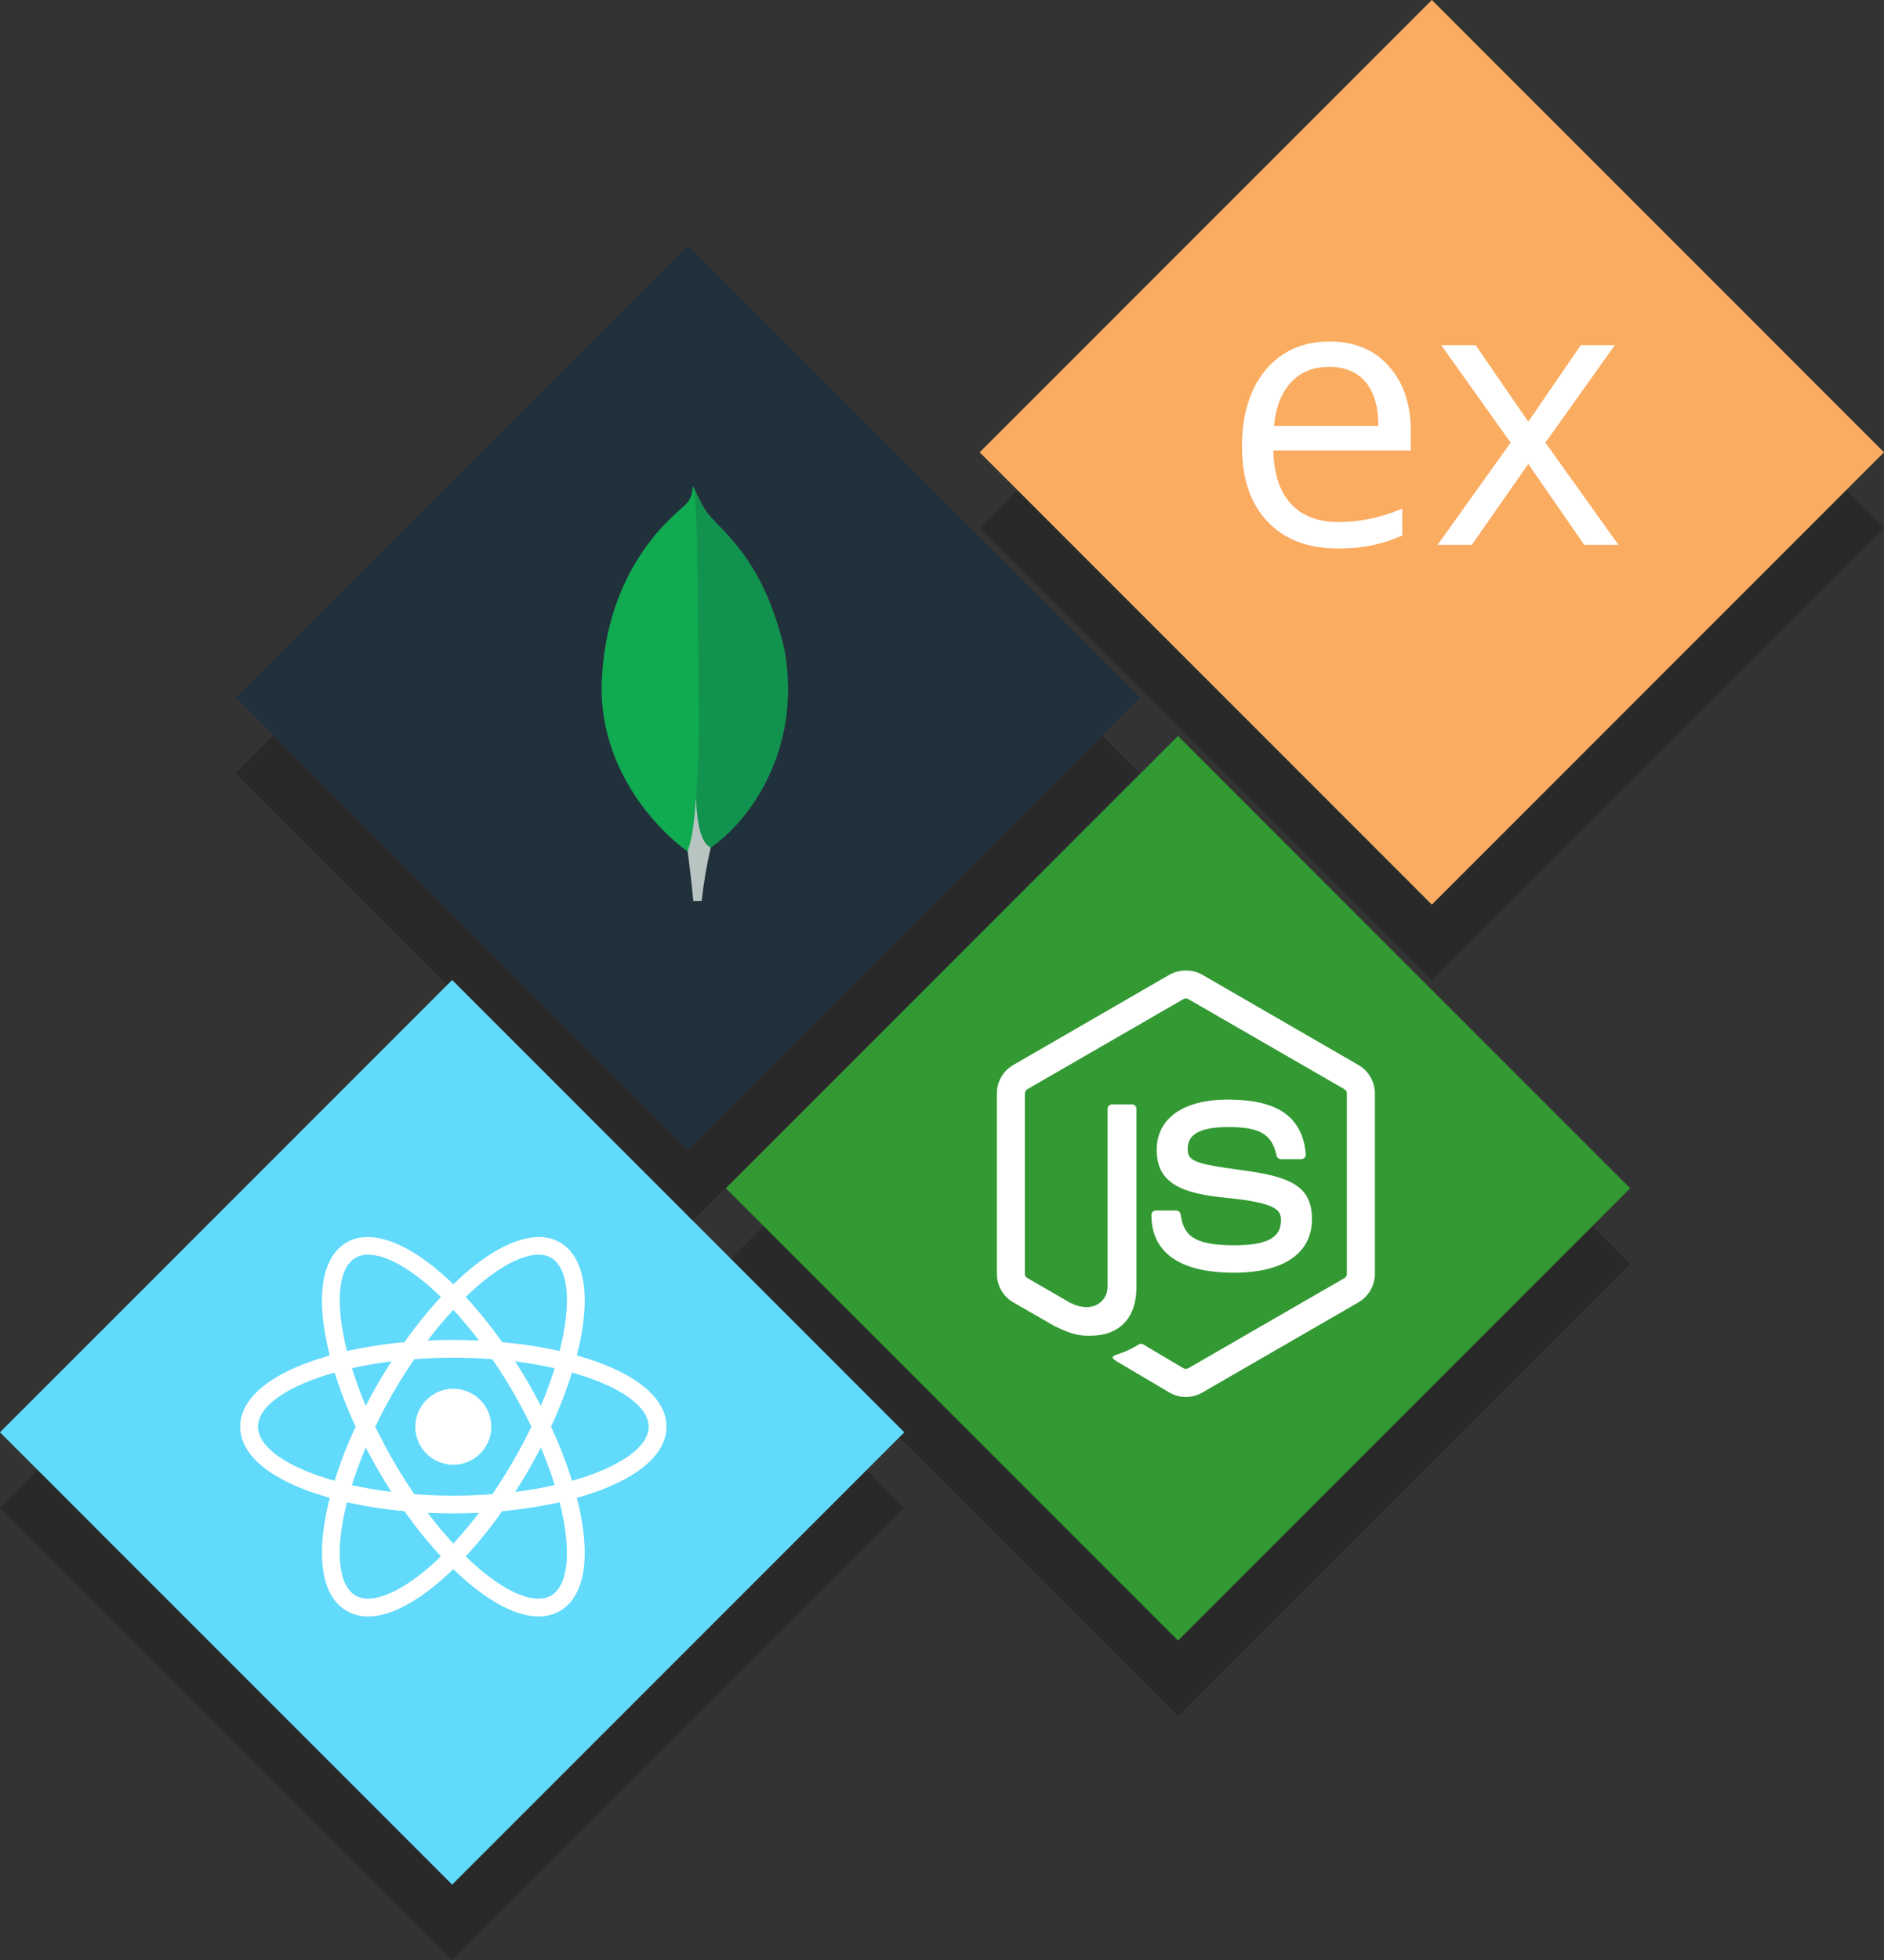 <svg width="150" height="156" viewBox="0 0 150 156" fill="none" xmlns="http://www.w3.org/2000/svg">
<rect x="0" y="0" width="150" height="156" fill="#333333" stroke="none"/>
<rect x="36" y="84" width="50.912" height="50.912" transform="rotate(45 36 84)" fill="black" fill-opacity="0.2"/>
<rect x="54.76" y="25.546" width="50.912" height="50.912" transform="rotate(45 54.76 25.546)" fill="black" fill-opacity="0.2"/>
<rect x="93.792" y="64.578" width="50.912" height="50.912" transform="rotate(45 93.792 64.578)" fill="black" fill-opacity="0.2"/>
<rect x="114" y="6" width="50.912" height="50.912" transform="rotate(45 114 6)" fill="black" fill-opacity="0.2"/>
<rect x="36" y="78" width="50.912" height="50.912" transform="rotate(45 36 78)" fill="#61DAFB"/>
<path d="M36.092 110.532C35.695 110.532 35.301 110.611 34.934 110.763C34.568 110.915 34.234 111.137 33.953 111.418C33.672 111.699 33.449 112.033 33.297 112.4C33.145 112.767 33.067 113.16 33.067 113.557C33.067 113.955 33.145 114.348 33.297 114.715C33.449 115.082 33.672 115.415 33.953 115.696C34.234 115.977 34.568 116.2 34.934 116.352C35.301 116.504 35.695 116.582 36.092 116.582C36.489 116.582 36.883 116.504 37.25 116.352C37.617 116.2 37.95 115.977 38.231 115.696C38.512 115.415 38.735 115.082 38.887 114.715C39.039 114.348 39.117 113.955 39.117 113.557C39.117 113.16 39.039 112.767 38.887 112.4C38.735 112.033 38.512 111.699 38.231 111.418C37.95 111.137 37.617 110.915 37.25 110.763C36.883 110.611 36.489 110.532 36.092 110.532ZM27.618 119.575L26.951 119.405C21.976 118.148 19.122 116.014 19.122 113.552C19.122 111.09 21.976 108.956 26.951 107.698L27.618 107.53L27.806 108.192C28.31 109.928 28.955 111.62 29.734 113.252L29.877 113.553L29.734 113.854C28.954 115.485 28.309 117.178 27.806 118.914L27.618 119.575ZM26.641 109.244C22.859 110.306 20.539 111.931 20.539 113.552C20.539 115.171 22.859 116.796 26.641 117.859C27.103 116.389 27.662 114.95 28.313 113.552C27.661 112.154 27.103 110.715 26.641 109.244V109.244ZM44.566 119.575L44.378 118.912C43.874 117.175 43.229 115.484 42.449 113.853L42.306 113.552L42.449 113.25C43.229 111.619 43.874 109.927 44.378 108.19L44.566 107.529L45.235 107.697C50.209 108.954 53.063 111.088 53.063 113.552C53.063 116.015 50.209 118.148 45.235 119.405L44.566 119.575V119.575ZM43.872 113.552C44.551 115.021 45.112 116.465 45.543 117.859C49.326 116.796 51.646 115.171 51.646 113.552C51.646 111.931 49.325 110.308 45.543 109.244C45.081 110.715 44.523 112.154 43.872 113.552V113.552ZM26.631 109.237L26.443 108.577C25.044 103.647 25.469 100.114 27.607 98.881C29.704 97.67 33.071 99.1 36.6 102.722L37.081 103.215L36.6 103.709C35.346 105.012 34.201 106.415 33.175 107.905L32.984 108.178L32.651 108.206C30.847 108.348 29.057 108.637 27.299 109.069L26.631 109.237V109.237ZM29.312 99.861C28.933 99.861 28.598 99.943 28.315 100.105C26.91 100.916 26.661 103.733 27.63 107.534C29.137 107.199 30.664 106.962 32.202 106.826C33.089 105.564 34.058 104.362 35.104 103.228C32.897 101.08 30.809 99.861 29.312 99.861V99.861ZM42.873 128.657C42.872 128.657 42.872 128.657 42.873 128.657C40.858 128.657 38.27 127.139 35.584 124.382L35.104 123.888L35.584 123.395C36.838 122.091 37.983 120.687 39.008 119.197L39.199 118.924L39.53 118.896C41.336 118.755 43.127 118.467 44.886 118.035L45.553 117.866L45.743 118.528C47.139 123.455 46.716 126.99 44.577 128.221C44.058 128.515 43.47 128.665 42.873 128.657V128.657ZM37.081 123.875C39.287 126.024 41.376 127.243 42.872 127.243H42.873C43.251 127.243 43.587 127.161 43.869 126.998C45.275 126.188 45.525 123.369 44.555 119.568C43.047 119.904 41.52 120.14 39.981 120.276C39.095 121.539 38.126 122.741 37.081 123.875V123.875ZM45.553 109.237L44.886 109.069C43.127 108.636 41.336 108.347 39.53 108.206L39.199 108.178L39.008 107.905C37.983 106.415 36.838 105.012 35.584 103.709L35.104 103.215L35.584 102.722C39.111 99.101 42.477 97.671 44.577 98.881C46.716 100.114 47.14 103.647 45.743 108.575L45.553 109.237ZM39.981 106.826C41.596 106.973 43.131 107.212 44.555 107.534C45.525 103.733 45.275 100.916 43.869 100.105C42.472 99.298 39.846 100.535 37.081 103.228C38.125 104.362 39.094 105.564 39.981 106.826V106.826ZM29.312 128.657C28.715 128.666 28.127 128.515 27.607 128.221C25.469 126.99 25.044 123.457 26.443 118.528L26.63 117.866L27.297 118.035C28.931 118.446 30.732 118.736 32.65 118.896L32.982 118.924L33.172 119.197C34.198 120.687 35.343 122.091 36.597 123.395L37.078 123.888L36.597 124.382C33.913 127.139 31.325 128.657 29.312 128.657V128.657ZM27.63 119.568C26.659 123.369 26.91 126.188 28.315 126.998C29.711 127.794 32.336 126.567 35.104 123.875C34.059 122.74 33.089 121.538 32.202 120.276C30.664 120.14 29.136 119.904 27.63 119.568V119.568ZM36.092 120.456C34.928 120.456 33.732 120.405 32.534 120.306L32.202 120.278L32.011 120.005C31.333 119.031 30.696 118.03 30.102 117.004C29.509 115.977 28.959 114.926 28.453 113.853L28.311 113.552L28.453 113.25C28.958 112.178 29.509 111.127 30.102 110.1C30.687 109.087 31.331 108.077 32.011 107.099L32.202 106.826L32.534 106.797C34.902 106.597 37.283 106.597 39.652 106.797L39.983 106.826L40.172 107.099C41.529 109.046 42.719 111.104 43.732 113.25L43.875 113.552L43.732 113.853C42.722 116.001 41.531 118.059 40.172 120.005L39.983 120.278L39.652 120.306C38.454 120.405 37.256 120.456 36.092 120.456V120.456ZM32.985 118.923C35.078 119.08 37.106 119.08 39.201 118.923C40.37 117.213 41.408 115.418 42.306 113.552C41.41 111.684 40.371 109.889 39.199 108.181C37.131 108.024 35.053 108.024 32.985 108.181C31.813 109.888 30.774 111.684 29.878 113.552C30.777 115.418 31.816 117.213 32.985 118.923V118.923Z" fill="white"/>
<rect x="54.76" y="19.546" width="50.912" height="50.912" transform="rotate(45 54.76 19.546)" fill="#21313C"/>
<path d="M62.47 51.811C60.73 44.132 57.097 42.087 56.175 40.642C55.675 39.855 55.164 38.661 55.164 38.661C55.114 39.342 55.025 39.773 54.444 40.291C53.28 41.328 48.334 45.359 47.918 54.084C47.531 62.22 53.897 67.237 54.743 67.755C55.389 68.073 56.181 67.761 56.559 67.47C59.627 65.363 63.824 59.746 62.467 51.811" fill="#10AA50"/>
<path d="M55.427 63.422C55.267 65.437 55.152 66.609 54.746 67.758C54.746 67.758 55.014 69.675 55.2 71.706H55.864C56.022 70.275 56.264 68.855 56.588 67.453C55.728 67.031 55.459 65.189 55.427 63.422Z" fill="#B8C4C2"/>
<path d="M56.587 67.454C55.718 67.053 55.467 65.174 55.428 63.422C55.642 60.534 55.704 57.636 55.614 54.741C55.568 53.222 55.636 40.671 55.24 38.834C55.4 39.193 55.788 40.038 56.175 40.641C57.101 42.087 60.73 44.132 62.469 51.812C63.825 59.726 59.653 65.334 56.587 67.454Z" fill="#12924F"/>
<rect x="93.792" y="58.578" width="50.912" height="50.912" transform="rotate(45 93.792 58.578)" fill="#339933"/>
<path d="M94.414 111.187C93.96 111.187 93.508 111.068 93.11 110.838L88.958 108.381C88.339 108.035 88.641 107.912 88.845 107.84C89.672 107.553 89.839 107.486 90.723 106.985C90.815 106.933 90.937 106.953 91.031 107.01L94.222 108.903C94.338 108.967 94.5 108.967 94.606 108.903L107.045 101.725C107.16 101.658 107.234 101.525 107.234 101.388V87.034C107.234 86.894 107.159 86.762 107.04 86.692L94.608 79.519C94.493 79.452 94.341 79.452 94.225 79.519L81.795 86.693C81.675 86.762 81.599 86.898 81.599 87.034V101.388C81.599 101.525 81.675 101.655 81.795 101.72L85.202 103.689C87.05 104.614 88.183 103.525 88.183 102.43V88.258C88.183 88.058 88.344 87.901 88.545 87.901H90.122C90.319 87.901 90.483 88.059 90.483 88.258V102.43C90.483 104.898 89.139 106.312 86.8 106.312C86.082 106.312 85.514 106.312 83.935 105.533L80.671 103.656C79.865 103.191 79.367 102.32 79.367 101.388V87.034C79.367 86.102 79.866 85.231 80.671 84.767L93.109 77.58C93.897 77.134 94.942 77.134 95.722 77.58L108.159 84.767C108.965 85.232 109.466 86.102 109.466 87.034V101.388C109.466 102.32 108.965 103.188 108.159 103.656L95.722 110.838C95.326 111.068 94.875 111.187 94.414 111.187ZM104.457 97.035C104.457 94.348 102.641 93.632 98.818 93.128C94.956 92.617 94.563 92.353 94.563 91.449C94.563 90.702 94.895 89.705 97.756 89.705C100.311 89.705 101.253 90.255 101.641 91.978C101.675 92.141 101.823 92.259 101.99 92.259H103.604C103.704 92.259 103.799 92.215 103.867 92.145C103.935 92.068 103.971 91.971 103.962 91.868C103.711 88.9 101.74 87.517 97.756 87.517C94.209 87.517 92.094 89.014 92.094 91.524C92.094 94.246 94.198 94.999 97.602 95.335C101.675 95.734 101.99 96.329 101.99 97.13C101.99 98.52 100.874 99.112 98.254 99.112C94.963 99.112 94.239 98.287 93.996 96.649C93.967 96.474 93.817 96.345 93.638 96.345H92.03C91.83 96.345 91.671 96.503 91.671 96.703C91.671 98.799 92.811 101.296 98.254 101.296C102.197 101.297 104.457 99.746 104.457 97.035Z" fill="white"/>
<rect x="114" width="50.912" height="50.912" transform="rotate(45 114 0)" fill="#FAAC61"/>
<path d="M106.482 43.656C104.133 43.656 102.277 42.94 100.913 41.51C99.56 40.079 98.883 38.092 98.883 35.55C98.883 32.988 99.512 30.953 100.768 29.445C102.035 27.936 103.732 27.182 105.858 27.182C107.85 27.182 109.426 27.84 110.586 29.155C111.746 30.46 112.326 32.185 112.326 34.331V35.854H101.378C101.426 37.72 101.895 39.136 102.784 40.103C103.683 41.07 104.945 41.553 106.569 41.553C108.28 41.553 109.972 41.195 111.644 40.48V42.626C110.794 42.994 109.986 43.255 109.223 43.409C108.469 43.574 107.555 43.656 106.482 43.656ZM105.829 29.198C104.553 29.198 103.533 29.614 102.77 30.445C102.016 31.277 101.571 32.427 101.436 33.897H109.745C109.745 32.379 109.406 31.219 108.73 30.416C108.053 29.604 107.086 29.198 105.829 29.198Z" fill="white"/>
<path d="M120.273 35.231L114.748 27.473H117.488L121.679 33.563L125.856 27.473H128.567L123.042 35.231L128.857 43.366H126.131L121.679 36.927L117.184 43.366H114.458L120.273 35.231Z" fill="white"/>
</svg>
